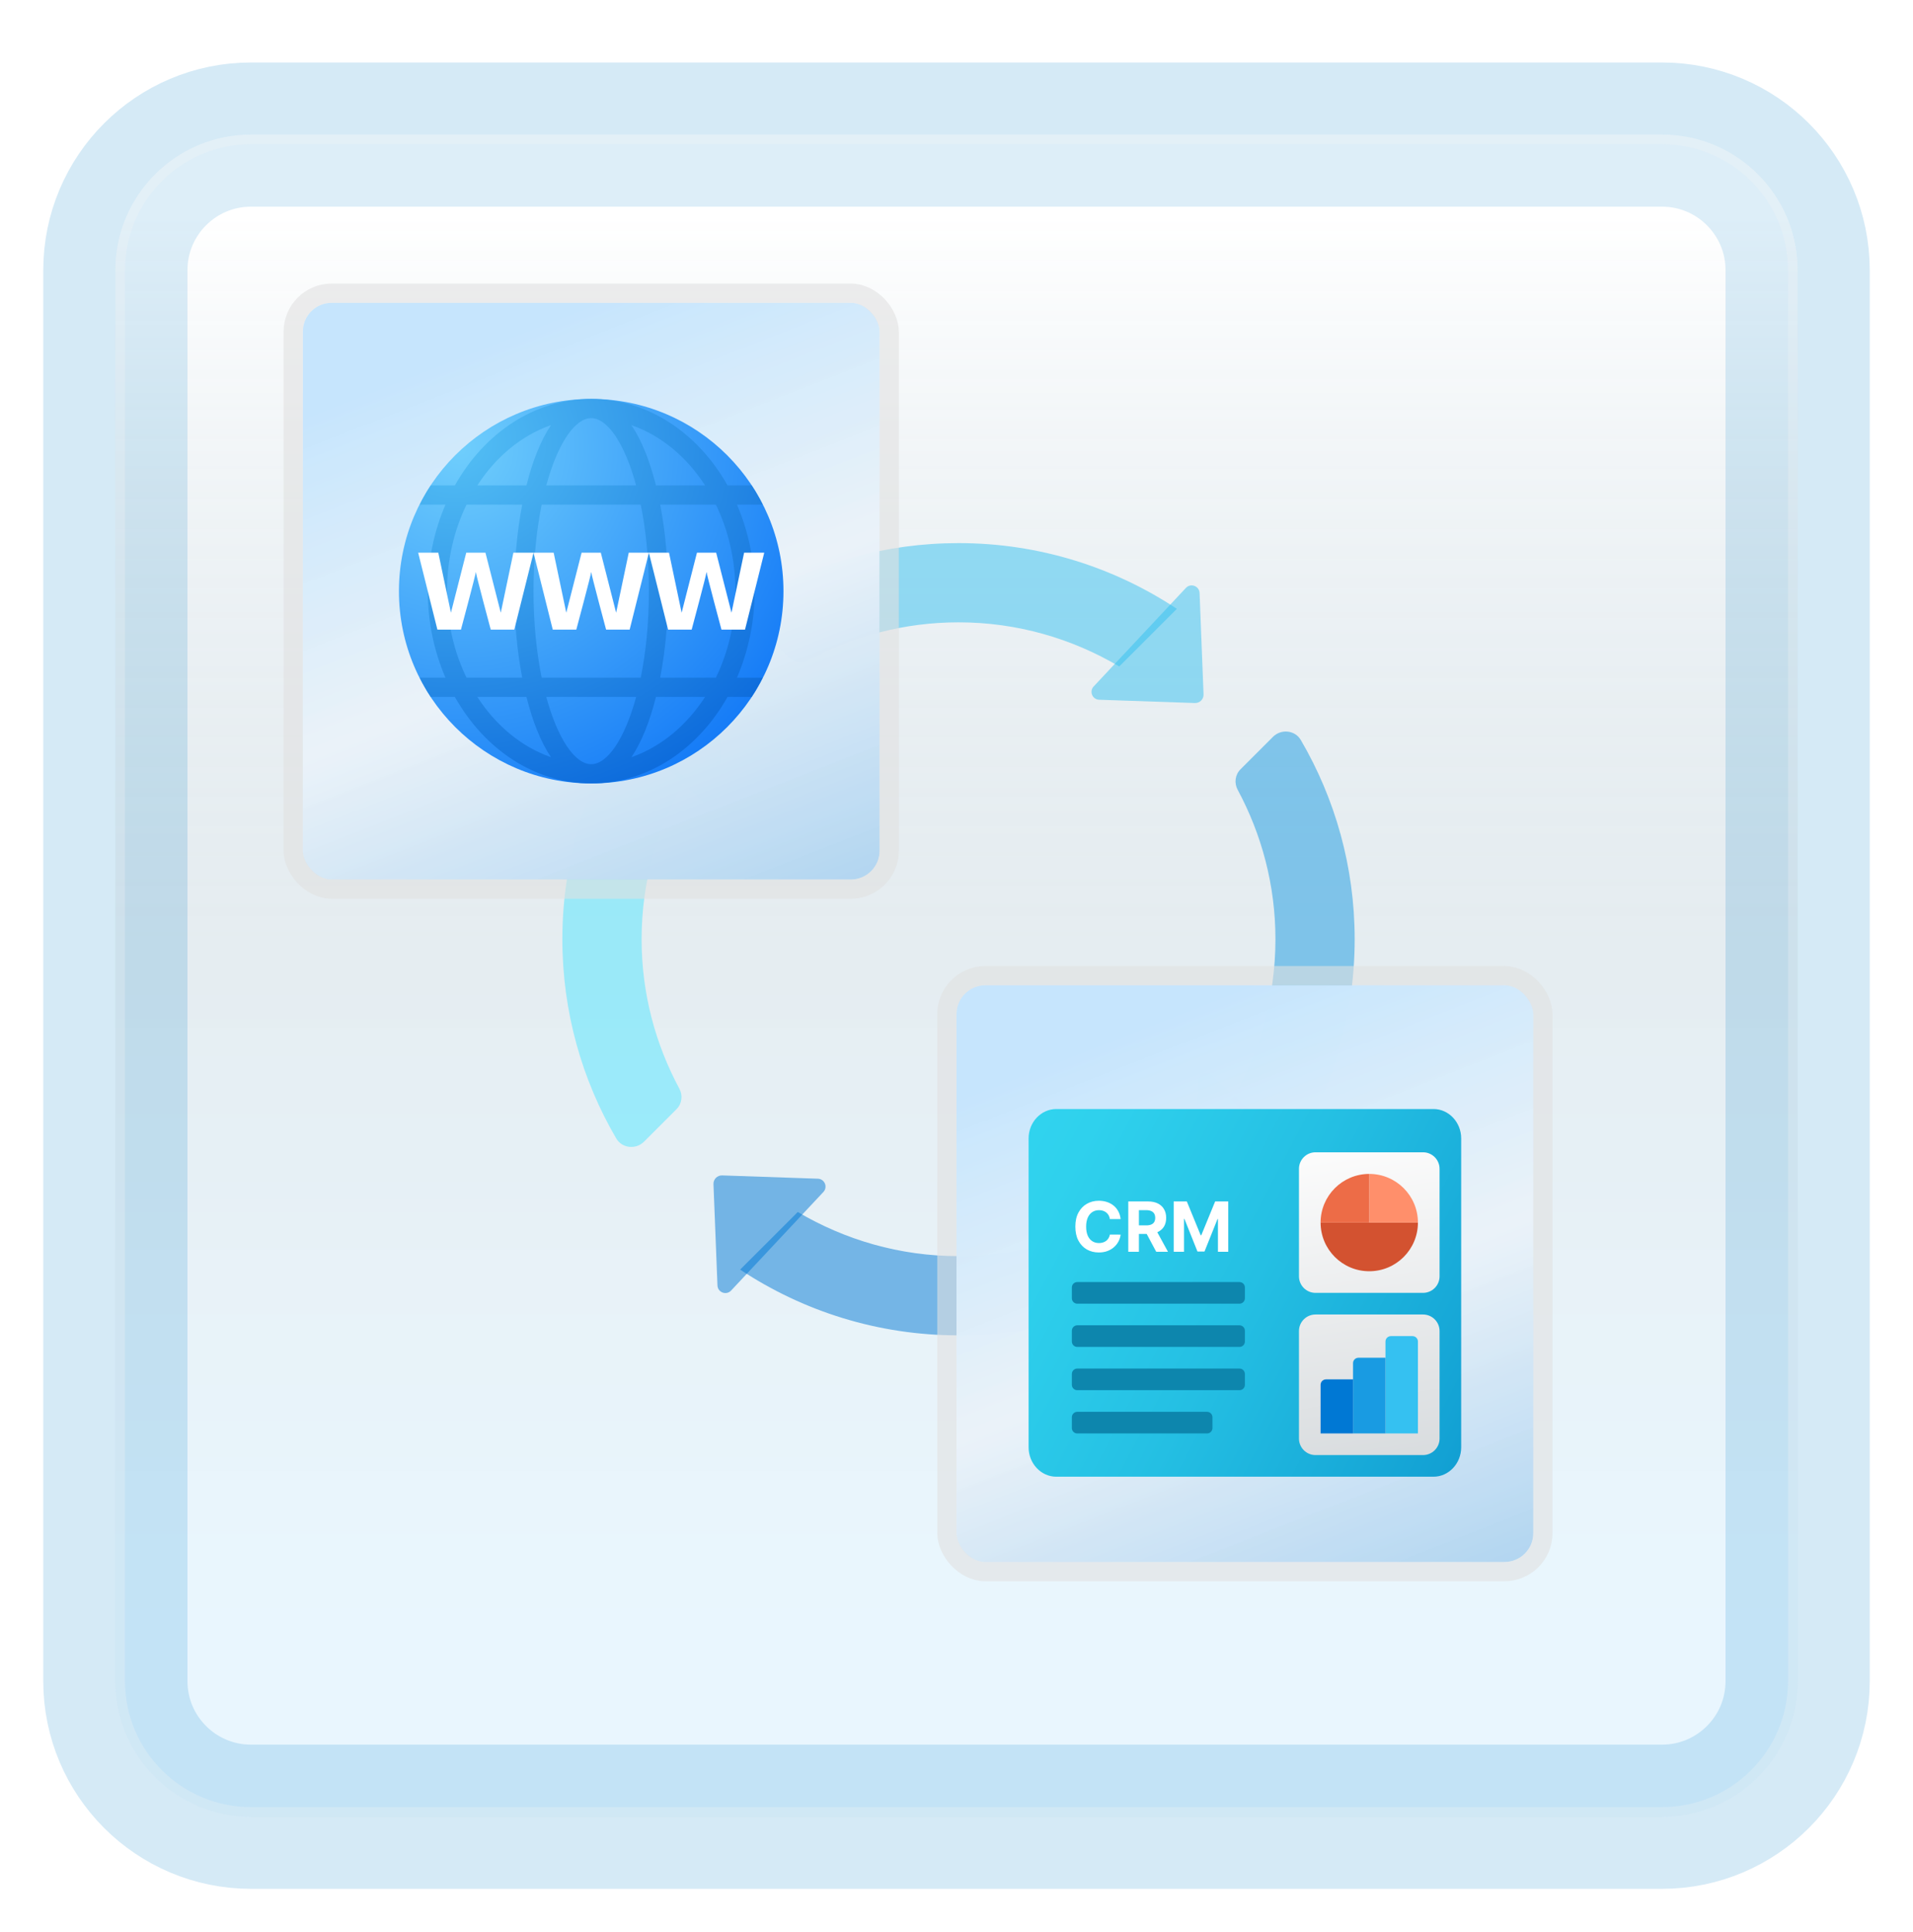 <svg width="199" height="201" viewBox="0 0 199 201" fill="none" xmlns="http://www.w3.org/2000/svg">
<g id="icon=icon">
<g id="Frame" filter="url(#filter0_d_87_4188)">
<path id="Vector" d="M172.887 10H26.113C18.319 10 12 16.319 12 24.113V170.887C12 178.681 18.319 185 26.113 185H172.887C180.681 185 187 178.681 187 170.887V24.113C187 16.319 180.681 10 172.887 10Z" fill="white"/>
<path id="Vector_2" d="M172.887 10H26.113C18.319 10 12 16.319 12 24.113V170.887C12 178.681 18.319 185 26.113 185H172.887C180.681 185 187 178.681 187 170.887V24.113C187 16.319 180.681 10 172.887 10Z" stroke="#D5EAF6" stroke-width="15" stroke-linecap="round"/>
<g id="Vector_3">
<path d="M172.887 10H26.113C18.319 10 12 16.319 12 24.113V170.887C12 178.681 18.319 185 26.113 185H172.887C180.681 185 187 178.681 187 170.887V24.113C187 16.319 180.681 10 172.887 10Z" fill="url(#paint0_linear_87_4188)" fill-opacity="0.2"/>
<path d="M26.113 10.5H172.887C180.405 10.5 186.5 16.595 186.5 24.113V170.887C186.5 178.405 180.405 184.5 172.887 184.5H26.113C18.595 184.5 12.5 178.405 12.5 170.887V24.113C12.5 16.595 18.595 10.5 26.113 10.5Z" stroke="#F7F7F7" stroke-opacity="0.27"/>
</g>
</g>
<g id="combo">
<g id="Vector_4">
<path d="M71.333 80.989L65.341 74.997C61.026 81.51 58.5 89.311 58.5 97.71C58.5 105.268 60.546 112.346 64.103 118.434C64.706 119.469 66.151 119.615 66.998 118.766L70.377 115.387C70.943 114.82 71.048 113.959 70.669 113.254C68.178 108.62 66.742 103.339 66.742 97.71C66.742 91.598 68.434 85.897 71.333 80.989Z" fill="#50E6FF" fill-opacity="0.5"/>
<path d="M132.678 97.71C132.678 103.821 130.986 109.523 128.087 114.431L134.079 120.423C138.394 113.91 140.92 106.106 140.92 97.71C140.92 90.152 138.874 83.074 135.317 76.985C134.714 75.951 133.269 75.807 132.422 76.654L129.043 80.033C128.476 80.6 128.371 81.461 128.75 82.165C131.242 86.799 132.678 92.081 132.678 97.71Z" fill="#199BE2" fill-opacity="0.5"/>
<path d="M82.033 68.377C82.6 68.943 83.461 69.048 84.165 68.669C88.799 66.178 94.081 64.742 99.71 64.742C105.821 64.742 111.523 66.434 116.431 69.333L122.425 63.339C115.91 59.026 108.109 56.5 99.71 56.5C92.189 56.5 85.146 58.526 79.078 62.049C78.005 62.673 77.778 64.122 78.656 64.999L82.033 68.377Z" fill="#35C1F1" fill-opacity="0.5"/>
<path d="M117.387 127.043C116.82 126.476 115.959 126.371 115.254 126.75C110.62 129.242 105.339 130.678 99.71 130.678C93.598 130.678 87.897 128.986 82.989 126.087L76.997 132.079C83.51 136.394 91.313 138.92 99.71 138.92C107.268 138.92 114.346 136.874 120.434 133.317C121.469 132.714 121.615 131.269 120.766 130.422L117.387 127.043Z" fill="#0078D4" fill-opacity="0.5"/>
<path d="M124.3 73.138L114.339 72.796C113.635 72.772 113.284 71.929 113.769 71.414L123.364 61.163C123.863 60.629 124.757 60.963 124.786 61.693L125.2 72.236C125.219 72.741 124.805 73.155 124.3 73.138Z" fill="#35C1F1" fill-opacity="0.5"/>
<path d="M75.12 122.281L85.08 122.623C85.785 122.648 86.135 123.491 85.651 124.006L76.055 134.257C75.557 134.79 74.662 134.457 74.634 133.727L74.219 123.184C74.201 122.679 74.615 122.265 75.12 122.281Z" fill="#0078D4" fill-opacity="0.5"/>
<path d="M124.281 122.3L124.623 112.339C124.648 111.635 125.491 111.284 126.006 111.769L136.257 121.364C136.79 121.863 136.457 122.757 135.727 122.786L125.184 123.2C124.679 123.219 124.265 122.805 124.281 122.3Z" fill="#199BE2" fill-opacity="0.5"/>
<path d="M75.138 73.12L74.796 83.08C74.772 83.785 73.929 84.135 73.414 83.651L63.161 74.055C62.627 73.557 62.961 72.662 63.69 72.634L74.234 72.219C74.741 72.201 75.155 72.615 75.138 73.12Z" fill="#50E6FF" fill-opacity="0.5"/>
</g>
<g id="Frame_2">
<rect x="31.5" y="31.5" width="60" height="60" rx="3" fill="url(#paint1_linear_87_4188)"/>
<rect x="31.5" y="31.5" width="60" height="60" rx="3" fill="white" fill-opacity="0.2"/>
<g id="Group">
<g id="Vector_5">
<path d="M41.5 61.5C41.5 50.455 50.455 41.5 61.5 41.5C72.545 41.5 81.5 50.455 81.5 61.5C81.5 72.545 72.545 81.5 61.5 81.5C50.455 81.5 41.5 72.545 41.5 61.5Z" fill="url(#paint2_radial_87_4188)"/>
<path d="M78.5 61.5C78.5 58.261 77.827 55.209 76.661 52.5H79.343C78.995 51.811 78.618 51.14 78.195 50.5H75.683C72.638 45.084 67.421 41.5 61.5 41.5C55.579 41.5 50.362 45.084 47.317 50.5H44.805C44.382 51.14 44.005 51.811 43.657 52.5H46.339C45.173 55.209 44.5 58.261 44.5 61.5C44.5 64.739 45.173 67.791 46.339 70.5H43.657C44.005 71.189 44.382 71.86 44.805 72.5H47.317C50.362 77.916 55.579 81.5 61.5 81.5C67.421 81.5 72.638 77.916 75.683 72.5H78.195C78.618 71.86 78.995 71.189 79.343 70.5H76.661C77.827 67.791 78.5 64.739 78.5 61.5ZM76.5 61.5C76.5 64.78 75.753 67.849 74.471 70.5H68.678C69.221 67.667 69.5 64.553 69.5 61.5C69.5 58.447 69.221 55.333 68.678 52.5H74.471C75.753 55.151 76.5 58.22 76.5 61.5ZM61.5 79.5C59.81 79.5 58.009 76.863 56.826 72.5H66.175C64.991 76.863 63.19 79.5 61.5 79.5ZM56.348 70.5C55.821 67.913 55.5 64.871 55.5 61.5C55.5 58.129 55.821 55.087 56.348 52.5H66.652C67.179 55.087 67.5 58.129 67.5 61.5C67.5 64.871 67.179 67.913 66.652 70.5H56.348ZM61.5 43.5C63.19 43.5 64.991 46.137 66.174 50.5H56.825C58.009 46.137 59.81 43.5 61.5 43.5ZM73.347 50.5H68.236C67.61 48.001 66.757 45.816 65.684 44.227C68.763 45.303 71.429 47.532 73.347 50.5ZM57.316 44.227C56.243 45.817 55.39 48.001 54.764 50.5H49.653C51.571 47.532 54.237 45.303 57.316 44.227ZM46.5 61.5C46.5 58.22 47.247 55.151 48.529 52.5H54.322C53.779 55.333 53.5 58.447 53.5 61.5C53.5 64.553 53.779 67.667 54.322 70.5H48.529C47.247 67.849 46.5 64.78 46.5 61.5ZM49.653 72.5H54.764C55.39 74.999 56.243 77.184 57.316 78.773C54.237 77.697 51.571 75.468 49.653 72.5ZM65.684 78.773C66.757 77.183 67.61 74.999 68.236 72.5H73.347C71.429 75.468 68.763 77.697 65.684 78.773Z" fill="url(#paint3_radial_87_4188)"/>
<path d="M65.405 57.5L64.093 63.743L62.5 57.5H60.5L58.907 63.743L57.595 57.5H55.5L57.5 65.5H59.951C59.951 65.5 61.464 59.864 61.5 59.5C61.536 59.864 63.049 65.5 63.049 65.5H65.5L67.5 57.5H65.405Z" fill="white"/>
<path d="M53.405 57.5L52.093 63.743L50.5 57.5H48.5L46.907 63.743L45.595 57.5H43.5L45.5 65.5H47.951C47.951 65.5 49.464 59.864 49.5 59.5C49.536 59.864 51.049 65.5 51.049 65.5H53.5L55.5 57.5H53.405Z" fill="white"/>
<path d="M77.405 57.5L76.093 63.743L74.5 57.5H72.5L70.907 63.743L69.595 57.5H67.5L69.5 65.5H71.951C71.951 65.5 73.464 59.864 73.5 59.5C73.536 59.864 75.049 65.5 75.049 65.5H77.5L79.5 57.5H77.405Z" fill="white"/>
</g>
</g>
<rect x="30.5" y="30.5" width="62" height="62" rx="4" stroke="#E2E2E2" stroke-opacity="0.59" stroke-width="2"/>
</g>
<g id="Frame_3">
<rect x="99.5" y="102.5" width="60" height="60" rx="3" fill="url(#paint4_linear_87_4188)"/>
<rect x="99.5" y="102.5" width="60" height="60" rx="3" fill="white" fill-opacity="0.2"/>
<g id="Group 9" filter="url(#filter1_bd_87_4188)">
<path id="Vector_6" d="M149.122 113.375H109.878C108.295 113.375 107 114.751 107 116.433V148.567C107 150.249 108.295 151.625 109.878 151.625H149.122C150.705 151.625 152 150.249 152 148.567V116.433C152 114.751 150.705 113.375 149.122 113.375Z" fill="url(#paint5_linear_87_4188)"/>
<path id="Vector_7" d="M136.846 149.375H148.03C148.98 149.375 149.751 148.604 149.751 147.654V136.471C149.751 135.521 148.98 134.75 148.03 134.75H136.846C135.896 134.75 135.125 135.521 135.125 136.471V147.655C135.125 148.604 135.896 149.375 136.846 149.375Z" fill="url(#paint6_linear_87_4188)"/>
<path id="Vector_8" d="M128.938 133.625H112.062C111.752 133.625 111.5 133.373 111.5 133.062V131.938C111.5 131.627 111.752 131.375 112.062 131.375H128.938C129.248 131.375 129.5 131.627 129.5 131.938V133.062C129.5 133.373 129.248 133.625 128.938 133.625Z" fill="#0D86AD"/>
<path id="Vector_9" d="M128.938 138.125H112.062C111.752 138.125 111.5 137.873 111.5 137.562V136.438C111.5 136.127 111.752 135.875 112.062 135.875H128.938C129.248 135.875 129.5 136.127 129.5 136.438V137.562C129.5 137.873 129.248 138.125 128.938 138.125Z" fill="#0D86AD"/>
<path id="Vector_10" d="M128.938 142.625H112.062C111.752 142.625 111.5 142.373 111.5 142.062V140.938C111.5 140.627 111.752 140.375 112.062 140.375H128.938C129.248 140.375 129.5 140.627 129.5 140.938V142.062C129.5 142.373 129.248 142.625 128.938 142.625Z" fill="#0D86AD"/>
<path id="Vector_11" d="M125.562 147.125H112.062C111.752 147.125 111.5 146.873 111.5 146.562V145.438C111.5 145.127 111.752 144.875 112.062 144.875H125.562C125.873 144.875 126.125 145.127 126.125 145.438V146.562C126.125 146.873 125.873 147.125 125.562 147.125Z" fill="#0D86AD"/>
<path id="Vector_12" d="M147.5 137.562V147.125H144.125V137.562C144.125 137.252 144.377 137 144.688 137H146.938C147.248 137 147.5 137.252 147.5 137.562Z" fill="#35C1F1"/>
<path id="Vector_13" d="M144.125 139.25V147.125H140.75V139.812C140.75 139.502 141.002 139.25 141.312 139.25H144.125Z" fill="#199BE2"/>
<path id="Vector_14" d="M140.75 141.5V147.125H137.375V142.062C137.375 141.752 137.627 141.5 137.938 141.5H140.75Z" fill="#0078D4"/>
<path id="Vector_15" d="M136.846 132.5H148.03C148.98 132.5 149.751 131.729 149.751 130.779V119.596C149.751 118.646 148.98 117.875 148.03 117.875H136.846C135.896 117.875 135.125 118.646 135.125 119.596V130.78C135.125 131.729 135.896 132.5 136.846 132.5Z" fill="url(#paint7_linear_87_4188)"/>
<path id="Vector_16" d="M137.375 125.188C137.375 127.983 139.642 130.25 142.438 130.25C145.233 130.25 147.5 127.983 147.5 125.188H142.438H137.375Z" fill="#D35230"/>
<path id="Vector_17" d="M142.438 120.125V125.188H147.5C147.5 122.392 145.233 120.125 142.438 120.125Z" fill="#FF8F6B"/>
<path id="Vector_18" d="M142.438 120.125C139.642 120.125 137.375 122.392 137.375 125.188H142.438V120.125Z" fill="#ED6C47"/>
<path id="Vector_19" d="M116.575 124.822H115.455C115.435 124.677 115.393 124.548 115.33 124.436C115.267 124.322 115.186 124.225 115.087 124.144C114.988 124.064 114.874 124.003 114.745 123.96C114.617 123.918 114.478 123.896 114.328 123.896C114.057 123.896 113.821 123.964 113.62 124.098C113.418 124.231 113.262 124.426 113.152 124.681C113.041 124.935 112.985 125.244 112.985 125.607C112.985 125.98 113.041 126.294 113.152 126.548C113.264 126.802 113.421 126.994 113.622 127.123C113.823 127.253 114.056 127.317 114.32 127.317C114.468 127.317 114.606 127.298 114.732 127.259C114.86 127.219 114.973 127.162 115.072 127.087C115.171 127.011 115.252 126.918 115.317 126.809C115.384 126.7 115.43 126.575 115.455 126.435L116.575 126.441C116.546 126.681 116.474 126.913 116.358 127.136C116.244 127.358 116.089 127.556 115.895 127.732C115.702 127.906 115.472 128.044 115.205 128.146C114.939 128.246 114.638 128.297 114.302 128.297C113.835 128.297 113.418 128.191 113.049 127.98C112.683 127.768 112.393 127.462 112.18 127.062C111.969 126.661 111.863 126.176 111.863 125.607C111.863 125.036 111.97 124.55 112.185 124.15C112.4 123.749 112.691 123.444 113.06 123.234C113.428 123.023 113.842 122.917 114.302 122.917C114.606 122.917 114.887 122.96 115.146 123.045C115.407 123.13 115.638 123.255 115.839 123.418C116.04 123.58 116.204 123.779 116.33 124.014C116.458 124.249 116.539 124.519 116.575 124.822Z" fill="white"/>
<path id="Vector_20" d="M117.369 128.225V122.989H119.435C119.83 122.989 120.168 123.059 120.448 123.201C120.729 123.341 120.943 123.539 121.089 123.797C121.238 124.052 121.312 124.353 121.312 124.699C121.312 125.047 121.237 125.346 121.087 125.597C120.937 125.846 120.719 126.036 120.435 126.169C120.152 126.302 119.809 126.369 119.407 126.369H118.024V125.479H119.228C119.439 125.479 119.615 125.45 119.755 125.392C119.894 125.334 119.998 125.247 120.067 125.131C120.136 125.015 120.171 124.871 120.171 124.699C120.171 124.525 120.136 124.379 120.067 124.259C119.998 124.14 119.894 124.05 119.752 123.988C119.612 123.925 119.436 123.894 119.223 123.894H118.476V128.225H117.369ZM120.197 125.842L121.498 128.225H120.276L119.003 125.842H120.197Z" fill="white"/>
<path id="Vector_21" d="M122.094 122.989H123.459L124.902 126.507H124.963L126.405 122.989H127.77V128.225H126.696V124.817H126.653L125.298 128.2H124.567L123.211 124.804H123.168V128.225H122.094V122.989Z" fill="white"/>
</g>
<rect x="98.5" y="101.5" width="62" height="62" rx="4" stroke="#E2E2E2" stroke-opacity="0.59" stroke-width="2"/>
</g>
</g>
</g>
<defs>
<filter id="filter0_d_87_4188" x="0.5" y="2.5" width="198" height="198" filterUnits="userSpaceOnUse" color-interpolation-filters="sRGB">
<feFlood flood-opacity="0" result="BackgroundImageFix"/>
<feColorMatrix in="SourceAlpha" type="matrix" values="0 0 0 0 0 0 0 0 0 0 0 0 0 0 0 0 0 0 127 0" result="hardAlpha"/>
<feOffset dy="4"/>
<feGaussianBlur stdDeviation="2"/>
<feComposite in2="hardAlpha" operator="out"/>
<feColorMatrix type="matrix" values="0 0 0 0 0 0 0 0 0 0 0 0 0 0 0 0 0 0 0.25 0"/>
<feBlend mode="normal" in2="BackgroundImageFix" result="effect1_dropShadow_87_4188"/>
<feBlend mode="normal" in="SourceGraphic" in2="effect1_dropShadow_87_4188" result="shape"/>
</filter>
<filter id="filter1_bd_87_4188" x="103" y="109.375" width="53" height="48.25" filterUnits="userSpaceOnUse" color-interpolation-filters="sRGB">
<feFlood flood-opacity="0" result="BackgroundImageFix"/>
<feGaussianBlur in="BackgroundImageFix" stdDeviation="2"/>
<feComposite in2="SourceAlpha" operator="in" result="effect1_backgroundBlur_87_4188"/>
<feColorMatrix in="SourceAlpha" type="matrix" values="0 0 0 0 0 0 0 0 0 0 0 0 0 0 0 0 0 0 127 0" result="hardAlpha"/>
<feOffset dy="2"/>
<feGaussianBlur stdDeviation="2"/>
<feComposite in2="hardAlpha" operator="out"/>
<feColorMatrix type="matrix" values="0 0 0 0 1 0 0 0 0 1 0 0 0 0 1 0 0 0 1 0"/>
<feBlend mode="normal" in2="effect1_backgroundBlur_87_4188" result="effect2_dropShadow_87_4188"/>
<feBlend mode="normal" in="SourceGraphic" in2="effect2_dropShadow_87_4188" result="shape"/>
</filter>
<linearGradient id="paint0_linear_87_4188" x1="99.5" y1="18.468" x2="99.5" y2="176.532" gradientUnits="userSpaceOnUse">
<stop stop-color="white"/>
<stop offset="0.472" stop-color="#0D5176" stop-opacity="0.528"/>
<stop offset="0.941" stop-color="#12A6F7" stop-opacity="0.465"/>
</linearGradient>
<linearGradient id="paint1_linear_87_4188" x1="61.5" y1="31.5" x2="88.3" y2="99.9" gradientUnits="userSpaceOnUse">
<stop stop-color="#B8DFFC"/>
<stop offset="0.453" stop-color="#E5EFF7" stop-opacity="0.98"/>
<stop offset="1" stop-color="#8FC3EB"/>
</linearGradient>
<radialGradient id="paint2_radial_87_4188" cx="0" cy="0" r="1" gradientUnits="userSpaceOnUse" gradientTransform="translate(47.832 46.681) scale(40.041)">
<stop stop-color="#6FCEFC"/>
<stop offset="1" stop-color="#167CF7"/>
</radialGradient>
<radialGradient id="paint3_radial_87_4188" cx="0" cy="0" r="1" gradientUnits="userSpaceOnUse" gradientTransform="translate(47.225 45.98) scale(45.009 40.155)">
<stop offset="0.001" stop-color="#54C0F5"/>
<stop offset="0.998" stop-color="#0B69DB"/>
</radialGradient>
<linearGradient id="paint4_linear_87_4188" x1="129.5" y1="102.5" x2="156.3" y2="170.9" gradientUnits="userSpaceOnUse">
<stop stop-color="#B8DFFC"/>
<stop offset="0.453" stop-color="#E5EFF7" stop-opacity="0.98"/>
<stop offset="1" stop-color="#8FC3EB"/>
</linearGradient>
<linearGradient id="paint5_linear_87_4188" x1="96.559" y1="113.02" x2="173.065" y2="153.096" gradientUnits="userSpaceOnUse">
<stop stop-color="#33D7F0"/>
<stop offset="0.187" stop-color="#2FD1ED"/>
<stop offset="0.445" stop-color="#24BFE3"/>
<stop offset="0.744" stop-color="#13A2D4"/>
<stop offset="1" stop-color="#0083C4"/>
</linearGradient>
<linearGradient id="paint6_linear_87_4188" x1="126.729" y1="119.145" x2="134.568" y2="171.464" gradientUnits="userSpaceOnUse">
<stop stop-color="#FCFCFC"/>
<stop offset="1" stop-color="#C3C9CD"/>
</linearGradient>
<linearGradient id="paint7_linear_87_4188" x1="126.729" y1="119.145" x2="134.568" y2="171.464" gradientUnits="userSpaceOnUse">
<stop stop-color="#FCFCFC"/>
<stop offset="1" stop-color="#C3C9CD"/>
</linearGradient>
</defs>
</svg>
